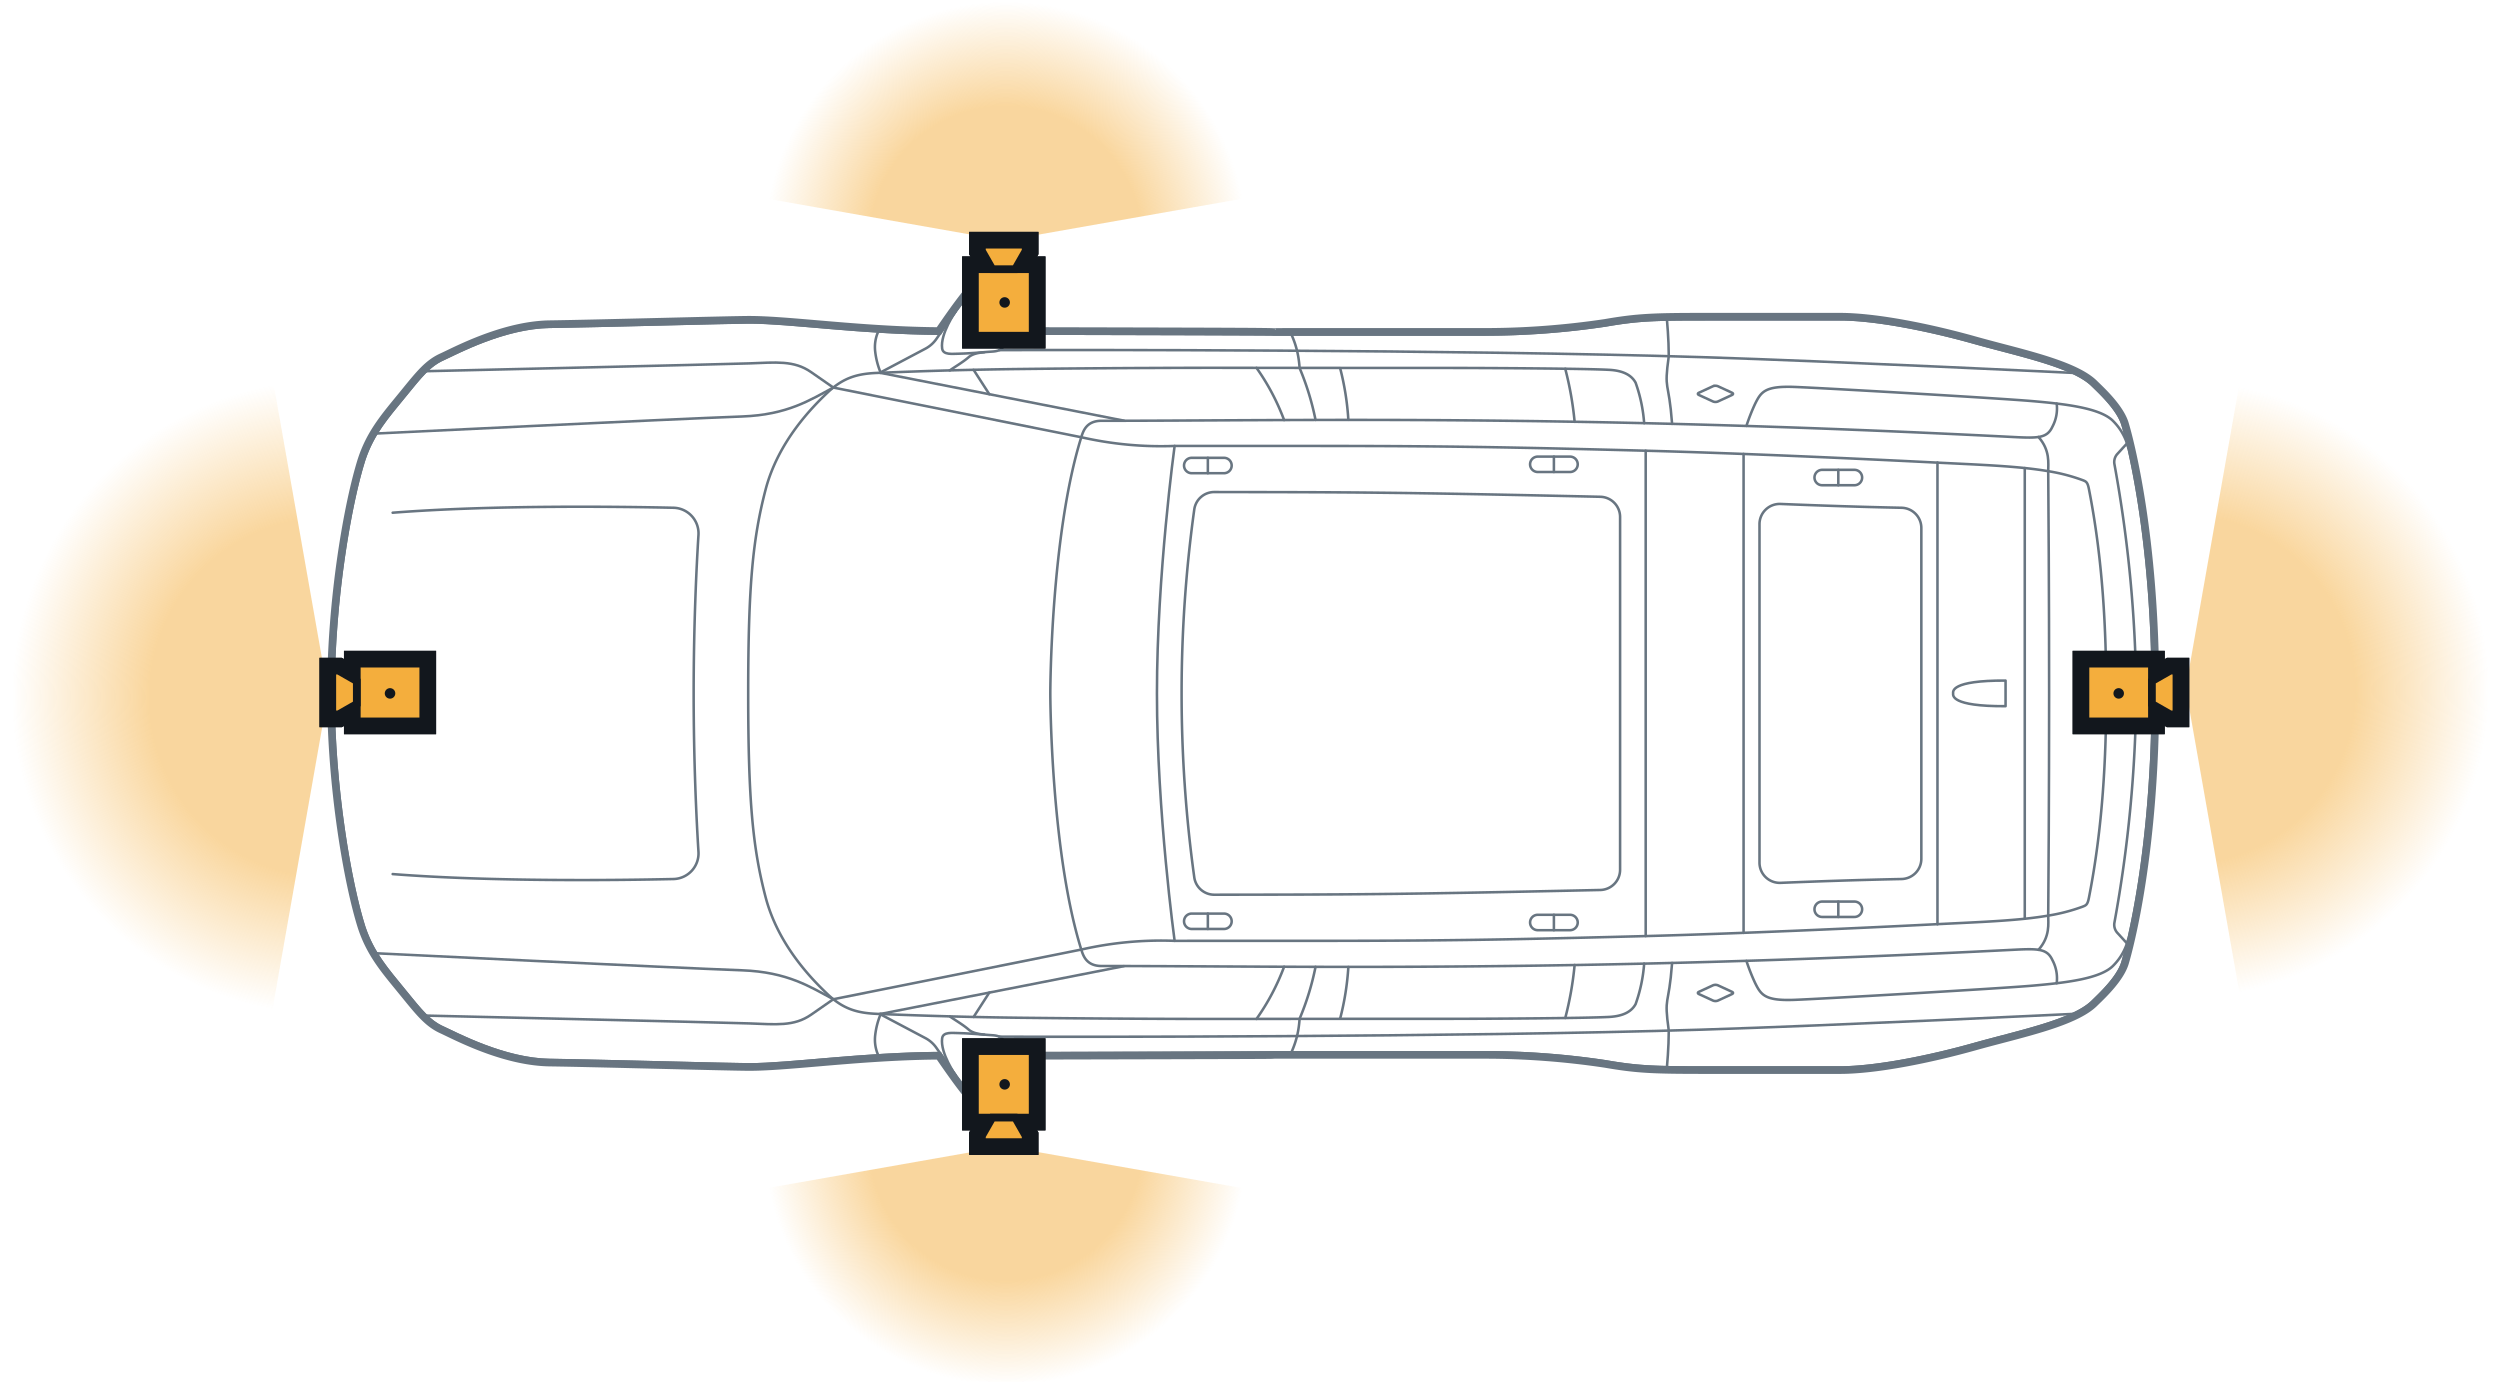 <svg xmlns="http://www.w3.org/2000/svg" xmlns:xlink="http://www.w3.org/1999/xlink" width="487.497" height="269.427" viewBox="0 0 487.497 269.427"><defs><radialGradient id="ffa9634e-27b7-40b0-b968-a0d293276b37" cx="360.856" cy="126.078" r="56.112" gradientTransform="translate(38.33 -0.668) scale(1.072 1.072)" gradientUnits="userSpaceOnUse"><stop offset="0.569" stop-color="#f4ae3d"/><stop offset="1" stop-color="#f4ae3d" stop-opacity="0"/></radialGradient><radialGradient id="a227e649-486d-4cbc-a8a0-00c0a2e30b4a" cx="147.214" cy="208.737" r="43.826" xlink:href="#ffa9634e-27b7-40b0-b968-a0d293276b37"/><radialGradient id="ab133a74-256d-4315-9ecc-484e477aa177" cx="147.214" cy="208.737" r="43.826" gradientTransform="matrix(1.072, 0, 0, -1.072, 38.33, 271.093)" xlink:href="#ffa9634e-27b7-40b0-b968-a0d293276b37"/><radialGradient id="a125d9ee-6138-4b3b-84e9-7917e0bb1cd0" cx="24.125" cy="127.459" r="57.699" xlink:href="#ffa9634e-27b7-40b0-b968-a0d293276b37"/></defs><g id="e59f2e53-cc0a-4377-ac63-d58115b3fb52" data-name="below"><path d="M426.213,134.208,436.791,194.2a60.922,60.922,0,0,0,0-119.988Z" style="opacity:0.5;fill:url(#ffa9634e-27b7-40b0-b968-a0d293276b37)"/><path d="M242.3,231.691a47.105,47.105,0,0,1-92.776,0l46.388-8.179Z" style="opacity:0.5;fill:url(#a227e649-486d-4cbc-a8a0-00c0a2e30b4a)"/><path d="M195.907,46.913,242.3,38.734a47.105,47.105,0,0,0-92.776,0Z" style="opacity:0.5;fill:url(#ab133a74-256d-4315-9ecc-484e477aa177)"/><path d="M53.07,197.152a62.9,62.9,0,0,1,0-123.879l10.921,61.939Z" style="opacity:0.5;fill:url(#a125d9ee-6138-4b3b-84e9-7917e0bb1cd0)"/></g><g id="b0dde68b-b403-40fd-811e-7a86881c729e" data-name="illustration"><path d="M337.738,193.843c.264-.121.264-.319,0-.44l-2.748-1.269a1.289,1.289,0,0,0-.954,0l-2.748,1.269c-.264.121-.264.319,0,.44l2.748,1.269a1.289,1.289,0,0,0,.954,0Z" style="fill:none;stroke:#687581;stroke-miterlimit:10;stroke-width:0.5px"/><path d="M261.326,198.63a52.911,52.911,0,0,0,1.6-10.062" style="fill:none;stroke:#687581;stroke-linecap:round;stroke-linejoin:round;stroke-width:0.5px"/><path d="M232.385,181.149a1.5,1.5,0,0,1,0-3h6.29a1.5,1.5,0,0,1,0,3Z" style="fill:none;stroke:#687581;stroke-linecap:round;stroke-linejoin:round;stroke-width:0.5px"/><line x1="235.53" y1="181.149" x2="235.53" y2="178.147" style="fill:none;stroke:#687581;stroke-linecap:round;stroke-linejoin:round;stroke-width:0.5px"/><path d="M186.337,209.676s-3.027-4.316-2.62-7.215c.185-1.322,2.037-1.009,3.253-1.009s4.971.3,4.971.3" style="fill:none;stroke:#687581;stroke-linecap:round;stroke-linejoin:round;stroke-width:0.5px"/><path d="M185.206,198.189c.665.5,2.608,1.633,3.665,2.568,1.011.893,2.757.983,4.707,1.117s2.127.983,2.659,2.189,4.21,10.9,4.388,11.929-.4,1.563-3.059,1.653-3.944,0-6.648-2.413c-2.335-2.084-6.206-7.877-8.338-10.923a6.048,6.048,0,0,0-2.115-1.871l-8.911-4.717" style="fill:none;stroke:#687581;stroke-linecap:round;stroke-linejoin:round;stroke-width:0.5px"/><path d="M171.289,205.792q-.118-.228-.216-.471a7.424,7.424,0,0,1-.418-3.4,15.42,15.42,0,0,1,1.088-4.215" style="fill:none;stroke:#687581;stroke-linecap:round;stroke-linejoin:round;stroke-width:0.5px"/><path d="M251.842,205.158a18.037,18.037,0,0,0,1.143-3.4,19.773,19.773,0,0,0,.429-3.084,52.76,52.76,0,0,0,3.114-10.132" style="fill:none;stroke:#687581;stroke-linecap:round;stroke-linejoin:round;stroke-width:0.5px"/><path d="M250.4,188.515a44.422,44.422,0,0,1-5.384,10.177" style="fill:none;stroke:#687581;stroke-linecap:round;stroke-linejoin:round;stroke-width:0.5px"/><path d="M73.407,185.892s57.465,2.81,71.306,3.319c8.876.326,13.3,3.24,17.782,5.64" style="fill:none;stroke:#687581;stroke-linecap:round;stroke-linejoin:round;stroke-width:0.5px"/><path d="M83.1,198.041s58,1.344,62.978,1.523c5.23.188,8.741.626,12.073-1.692l4.342-3.021" style="fill:none;stroke:#687581;stroke-linecap:round;stroke-linejoin:round;stroke-width:0.5px"/><line x1="210.848" y1="185.162" x2="162.495" y2="194.851" style="fill:none;stroke:#687581;stroke-linecap:round;stroke-linejoin:round;stroke-width:0.5px"/><line x1="171.743" y1="197.705" x2="219.162" y2="188.396" style="fill:none;stroke:#687581;stroke-linecap:round;stroke-linejoin:round;stroke-width:0.5px"/><path d="M355.322,175.805a1.5,1.5,0,0,0,0,3h6.29a1.5,1.5,0,0,0,0-3Z" style="fill:none;stroke:#687581;stroke-linecap:round;stroke-linejoin:round;stroke-width:0.5px"/><line x1="358.467" y1="175.805" x2="358.467" y2="178.806" style="fill:none;stroke:#687581;stroke-linecap:round;stroke-linejoin:round;stroke-width:0.5px"/><path d="M299.864,181.385a1.5,1.5,0,0,1,0-3h6.289a1.5,1.5,0,0,1,0,3Z" style="fill:none;stroke:#687581;stroke-linecap:round;stroke-linejoin:round;stroke-width:0.5px"/><line x1="303.008" y1="181.385" x2="303.008" y2="178.384" style="fill:none;stroke:#687581;stroke-linecap:round;stroke-linejoin:round;stroke-width:0.5px"/><path d="M194.84,202.144c11.645.069,89.74.134,137.082-1.366,26.167-.829,72.336-3.068,72.336-3.068" style="fill:none;stroke:#687581;stroke-linecap:round;stroke-linejoin:round;stroke-width:0.5px"/><path d="M325.05,208.107s.359-3.837.359-7.122c-.976-7.117-.018-4.32.648-13.211" style="fill:none;stroke:#687581;stroke-linecap:round;stroke-linejoin:round;stroke-width:0.5px"/><path d="M307.048,188.179a64.868,64.868,0,0,1-1.826,10.332" style="fill:none;stroke:#687581;stroke-linecap:round;stroke-linejoin:round;stroke-width:0.5px"/><path d="M340.552,187.378a39.222,39.222,0,0,0,1.677,4.268c1.171,2.368,1.916,3.539,7.664,3.326s40.023-2.21,46.445-2.768,13.337-1.352,15.772-3.938a11.179,11.179,0,0,0,2.89-5.13" style="fill:none;stroke:#687581;stroke-linecap:round;stroke-linejoin:round;stroke-width:0.5px"/><path d="M399.394,178.542c-1.359.232-2.868.437-4.565.614-4.948.518-10.727.737-17.5,1.078-14.554.733-37.907,1.809-56.417,2.3-40.579,1.077-47.388.914-91.859.931a69.892,69.892,0,0,0-18.2,1.7" style="fill:none;stroke:#687581;stroke-linecap:round;stroke-linejoin:round;stroke-width:0.5px"/><line x1="192.92" y1="193.546" x2="189.852" y2="198.305" style="fill:none;stroke:#687581;stroke-linecap:round;stroke-linejoin:round;stroke-width:0.5px"/><path d="M337.738,76.581c.264.122.264.319,0,.44L334.99,78.29a1.289,1.289,0,0,1-.954,0l-2.748-1.269c-.264-.121-.264-.318,0-.44l2.748-1.269a1.3,1.3,0,0,1,.954,0Z" style="fill:none;stroke:#687581;stroke-miterlimit:10;stroke-width:0.5px"/><path d="M261.326,71.794a52.911,52.911,0,0,1,1.6,10.062" style="fill:none;stroke:#687581;stroke-linecap:round;stroke-linejoin:round;stroke-width:0.5px"/><path d="M232.385,89.275a1.5,1.5,0,0,0,0,3h6.29a1.5,1.5,0,0,0,0-3Z" style="fill:none;stroke:#687581;stroke-linecap:round;stroke-linejoin:round;stroke-width:0.5px"/><line x1="235.53" y1="89.275" x2="235.53" y2="92.277" style="fill:none;stroke:#687581;stroke-linecap:round;stroke-linejoin:round;stroke-width:0.5px"/><path d="M183.31,65.064c-15.158-.079-29.3-2.192-37.195-2.192-3.658,0-30,.731-38.9.853s-18.167,5.121-20.849,6.34-4.276,3.292-7.56,7.316-6.1,7.194-7.8,12.315c-2.682,8.413-5.974,27.09-5.974,45.516s3.292,37.1,5.974,45.516c1.707,5.121,4.52,8.291,7.8,12.315s4.877,6.1,7.56,7.316,11.949,6.218,20.849,6.34,35.238.854,38.9.854c7.9,0,22.037-2.114,37.195-2.193" style="fill:none;stroke:#687581;stroke-linecap:round;stroke-miterlimit:10;stroke-width:0.5px"/><path d="M186.337,60.748s-3.027,4.316-2.62,7.215c.185,1.323,2.037,1.009,3.253,1.009s4.971-.295,4.971-.295" style="fill:none;stroke:#687581;stroke-linecap:round;stroke-linejoin:round;stroke-width:0.5px"/><path d="M185.206,72.236c.665-.5,2.608-1.634,3.665-2.569,1.011-.893,2.757-.982,4.707-1.116s2.127-.983,2.659-2.19,4.21-10.9,4.388-11.928-.4-1.564-3.059-1.653-3.944,0-6.648,2.412c-2.335,2.084-6.206,7.877-8.338,10.923a6.048,6.048,0,0,1-2.115,1.871L171.554,72.7" style="fill:none;stroke:#687581;stroke-linecap:round;stroke-linejoin:round;stroke-width:0.5px"/><path d="M171.289,64.632q-.118.228-.216.471a7.427,7.427,0,0,0-.418,3.4,15.433,15.433,0,0,0,1.088,4.215" style="fill:none;stroke:#687581;stroke-linecap:round;stroke-linejoin:round;stroke-width:0.5px"/><path d="M251.842,65.266a18.031,18.031,0,0,1,1.143,3.4,19.754,19.754,0,0,1,.429,3.083,52.791,52.791,0,0,1,3.114,10.132" style="fill:none;stroke:#687581;stroke-linecap:round;stroke-linejoin:round;stroke-width:0.5px"/><path d="M250.4,81.909a44.422,44.422,0,0,0-5.384-10.177" style="fill:none;stroke:#687581;stroke-linecap:round;stroke-linejoin:round;stroke-width:0.5px"/><path d="M76.573,99.979c19.57-1.524,44.191-1.2,54.771-.965a5,5,0,0,1,4.855,5.327c-.385,6.161-.936,17.4-.936,30.871s.551,24.71.936,30.871a5,5,0,0,1-4.855,5.327c-10.58.238-35.2.559-54.771-.965" style="fill:none;stroke:#687581;stroke-linecap:round;stroke-linejoin:round;stroke-width:0.5px"/><path d="M73.407,84.532s57.465-2.81,71.306-3.318c8.876-.327,13.3-3.24,17.782-5.641" style="fill:none;stroke:#687581;stroke-linecap:round;stroke-linejoin:round;stroke-width:0.5px"/><path d="M83.1,72.383s58-1.344,62.978-1.523c5.23-.188,8.741-.626,12.073,1.693l4.342,3.02" style="fill:none;stroke:#687581;stroke-linecap:round;stroke-linejoin:round;stroke-width:0.5px"/><line x1="210.848" y1="85.263" x2="162.495" y2="75.573" style="fill:none;stroke:#687581;stroke-linecap:round;stroke-linejoin:round;stroke-width:0.5px"/><line x1="171.743" y1="72.72" x2="219.162" y2="82.028" style="fill:none;stroke:#687581;stroke-linecap:round;stroke-linejoin:round;stroke-width:0.5px"/><path d="M67.251,135.212a.7.7,0,0,1,.145-.436l2.2-2.732a.432.432,0,0,1,.7,0l2.2,2.732a.728.728,0,0,1,0,.872l-2.2,2.732a.432.432,0,0,1-.7,0l-2.2-2.732A.7.7,0,0,1,67.251,135.212Z" style="fill:none;stroke:#687581;stroke-linecap:round;stroke-linejoin:round;stroke-width:0.5px"/><path d="M355.322,94.619a1.5,1.5,0,0,1,0-3h6.29a1.5,1.5,0,0,1,0,3Z" style="fill:none;stroke:#687581;stroke-linecap:round;stroke-linejoin:round;stroke-width:0.5px"/><line x1="358.467" y1="94.619" x2="358.467" y2="91.618" style="fill:none;stroke:#687581;stroke-linecap:round;stroke-linejoin:round;stroke-width:0.5px"/><path d="M299.864,89.039a1.5,1.5,0,0,0,0,3h6.289a1.5,1.5,0,0,0,0-3Z" style="fill:none;stroke:#687581;stroke-linecap:round;stroke-linejoin:round;stroke-width:0.5px"/><line x1="303.008" y1="89.039" x2="303.008" y2="92.041" style="fill:none;stroke:#687581;stroke-linecap:round;stroke-linejoin:round;stroke-width:0.5px"/><path d="M194.84,68.28c11.645-.068,89.74-.133,137.082,1.366,26.167.829,72.336,3.068,72.336,3.068" style="fill:none;stroke:#687581;stroke-linecap:round;stroke-linejoin:round;stroke-width:0.5px"/><path d="M325.05,62.317s.359,3.837.359,7.122c-.976,7.117-.018,4.32.648,13.211" style="fill:none;stroke:#687581;stroke-linecap:round;stroke-linejoin:round;stroke-width:0.5px"/><path d="M307.048,82.245a64.868,64.868,0,0,0-1.826-10.332" style="fill:none;stroke:#687581;stroke-linecap:round;stroke-linejoin:round;stroke-width:0.5px"/><path d="M397.5,85.212c2.322,2.6,1.885,5.209,1.9,6.67.051,5.943.175,22.624.175,43.33s-.124,37.388-.175,43.33c-.012,1.462.425,4.066-1.9,6.671" style="fill:none;stroke:#687581;stroke-linecap:round;stroke-linejoin:round;stroke-width:0.5px"/><path d="M196.767,65.047c99.168.226,7.181.181,92.729.181a159.156,159.156,0,0,0,23.59-1.767c6.239-1.079,9.239-1.2,19.559-1.2h26.134c7.079,0,17.637,2.159,26.157,4.559S404.188,71.38,408,75.126c1.309,1.285,4.961,4.623,5.876,7.658.9,2.99,5.921,21.644,5.921,52.428s-5.019,49.438-5.921,52.429c-.915,3.034-4.567,6.372-5.876,7.658-3.813,3.745-14.546,5.9-23.065,8.3s-19.078,4.56-26.157,4.56H332.645c-10.32,0-13.32-.12-19.559-1.2A159.156,159.156,0,0,0,289.5,205.2c-85.548,0,6.439-.045-92.729.181" style="fill:none;stroke:#687581;stroke-linecap:round;stroke-miterlimit:10;stroke-width:0.5px"/><path d="M340.552,83.046a39.222,39.222,0,0,1,1.677-4.268c1.171-2.368,1.916-3.539,7.664-3.326s40.023,2.21,46.445,2.768,13.337,1.353,15.772,3.938a11.179,11.179,0,0,1,2.89,5.13" style="fill:none;stroke:#687581;stroke-linecap:round;stroke-linejoin:round;stroke-width:0.5px"/><polyline points="377.803 90.19 377.803 135.212 377.803 180.234" style="fill:none;stroke:#687581;stroke-linecap:round;stroke-linejoin:round;stroke-width:0.5px"/><polyline points="339.996 88.521 339.996 135.212 339.996 181.903" style="fill:none;stroke:#687581;stroke-linecap:round;stroke-linejoin:round;stroke-width:0.5px"/><polyline points="320.908 87.89 320.908 135.212 320.908 182.534" style="fill:none;stroke:#687581;stroke-linecap:round;stroke-linejoin:round;stroke-width:0.5px"/><path d="M399.394,91.882a35.522,35.522,0,0,1,6.662,1.724c.738.278,1.014.383,1.283,1.766,2.727,13.834,3.376,27.684,3.376,39.84s-.649,26.006-3.376,39.84c-.269,1.384-.545,1.488-1.283,1.766a35.522,35.522,0,0,1-6.662,1.724" style="fill:none;stroke:#687581;stroke-linecap:round;stroke-linejoin:round;stroke-width:0.5px"/><path d="M229.049,86.959s-3.447,25.115-3.447,48.253,3.447,48.253,3.447,48.253" style="fill:none;stroke:#687581;stroke-linecap:round;stroke-linejoin:round;stroke-width:0.5px"/><path d="M399.394,91.882c-1.359-.232-2.868-.437-4.565-.614-4.948-.517-10.727-.737-17.5-1.078-14.554-.733-37.907-1.809-56.417-2.3-40.579-1.077-47.388-.914-91.859-.931a69.924,69.924,0,0,1-18.2-1.7" style="fill:none;stroke:#687581;stroke-linecap:round;stroke-linejoin:round;stroke-width:0.5px"/><polyline points="394.827 91.268 394.827 135.212 394.827 179.156" style="fill:none;stroke:#687581;stroke-linecap:round;stroke-linejoin:round;stroke-width:0.5px"/><path d="M414.766,86.457l-1.883,2.064a2.338,2.338,0,0,0-.569,2.01,259.507,259.507,0,0,1,4.249,44.681,259.482,259.482,0,0,1-4.249,44.681,2.34,2.34,0,0,0,.569,2.011l1.883,2.064" style="fill:none;stroke:#687581;stroke-linecap:round;stroke-linejoin:round;stroke-width:0.5px"/><path d="M401.05,78.695a7.535,7.535,0,0,1-.831,4.51c-1.03,2.232-2.722,2.261-7.527,2.017-87.5-4.447-138.706-3.169-177.873-3.169-2.965,0-3.589,1.986-3.971,3.21-5.954,19.066-6.04,49.44-6.039,49.949s.085,30.884,6.039,49.95c.382,1.223,1.006,3.209,3.971,3.209,39.167,0,90.376,1.279,177.873-3.169,4.805-.244,6.5-.214,7.527,2.017a7.535,7.535,0,0,1,.831,4.51" style="fill:none;stroke:#687581;stroke-linecap:round;stroke-linejoin:round;stroke-width:0.5px"/><path d="M320.607,82.517a29.779,29.779,0,0,0-1.669-7.9c-.745-1.359-2.248-2.344-5.176-2.5-4.566-.243-22.341-.367-31.772-.367-45.316,0-42.664-.061-58.061.007,0,0-11.625.044-24.956.2s-24.274.613-27.975.763-6.5.871-9.573,3.782-9.705,9.611-12.147,19.013-3.382,18.411-3.382,39.691.939,30.289,3.382,39.691,9.076,16.1,12.147,19.014S167.3,197.549,171,197.7s14.645.606,27.975.762,24.956.2,24.956.2c15.4.068,12.745.008,58.061.008,9.431,0,27.206-.125,31.772-.367,2.928-.156,4.431-1.141,5.176-2.5a29.8,29.8,0,0,0,1.669-7.9" style="fill:none;stroke:#687581;stroke-linecap:round;stroke-linejoin:round;stroke-width:0.5px"/><path d="M380.854,135.212c0-.354-.542-2.549,10.229-2.5v4.994C380.312,137.762,380.854,135.566,380.854,135.212Z" style="fill:none;stroke:#687581;stroke-linecap:round;stroke-linejoin:round;stroke-width:0.5px"/><path d="M232.881,99.348a3.936,3.936,0,0,1,3.91-3.4c26.575.038,34.127.005,75.27.925a3.941,3.941,0,0,1,3.854,3.939v68.794a3.943,3.943,0,0,1-3.854,3.94c-41.143.919-48.695.886-75.27.924a3.935,3.935,0,0,1-3.91-3.4,261.6,261.6,0,0,1,0-71.728Z" style="fill:none;stroke:#687581;stroke-linecap:round;stroke-linejoin:round;stroke-width:0.5px"/><path d="M343.1,135.212v-33a3.945,3.945,0,0,1,4.1-3.942c8.1.329,15.635.578,23.6.745a3.941,3.941,0,0,1,3.858,3.942v64.51a3.941,3.941,0,0,1-3.858,3.942c-7.969.168-15.5.416-23.6.745a3.945,3.945,0,0,1-4.1-3.941Z" style="fill:none;stroke:#687581;stroke-linecap:round;stroke-linejoin:round;stroke-width:0.5px"/><g id="a8e33595-1ac6-41dd-9cd3-3e6bf4058c7c" data-name="Offset Group"><path d="M420.8,135.212c0-30.895-5.034-49.639-5.96-52.716s-4.252-6.257-5.724-7.686c-.156-.151-.292-.283-.41-.4-3.316-3.252-11.229-5.3-18.351-7.168-1.76-.462-3.494-.918-5.142-1.382-8.542-2.406-19.213-4.6-26.431-4.6H332.643c-10.335,0-13.4.122-19.732,1.215A158.319,158.319,0,0,1,289.5,64.225c-18.644,0-28.856,0-34.451,0-5.615,0-6.584,0-6.52.051-.737-.105-5.582-.127-50.3-.23,1.268-3.3,3.24-8.6,3.386-9.451a2.235,2.235,0,0,0-.131-1.328,1.973,1.973,0,0,0-.8-.873,6.657,6.657,0,0,0-3.073-.616c-2.852-.095-4.411.044-7.354,2.661-2.111,1.881-5.3,6.5-7.453,9.617-8.453-.071-16.574-.766-23.47-1.356-5.224-.447-9.785-.838-13.21-.838-1.815,0-9.1.179-17.074.374-8.276.2-17.312.424-21.835.486-8.147.111-16.52,4.159-20.115,5.89-.467.224-.844.406-1.135.538-2.8,1.268-4.514,3.407-7.418,6.97l-.507.622c-.261.319-.518.634-.774.945-2.943,3.591-5.566,6.78-7.2,11.7-2.719,8.526-6.022,27.31-6.022,45.824s3.3,37.3,6.026,45.837c1.633,4.9,4.256,8.093,7.2,11.684.256.312.513.626.774.946l.507.622c2.9,3.562,4.62,5.7,7.416,6.968.293.133.67.315,1.137.54,3.595,1.731,11.968,5.778,20.115,5.889,4.523.062,13.559.283,21.835.486,7.972.195,15.259.374,17.074.374,3.425,0,7.986-.391,13.21-.838,6.9-.59,15.02-1.285,23.47-1.356,2.152,3.115,5.342,7.736,7.453,9.618,2.943,2.616,4.5,2.756,7.354,2.66a6.658,6.658,0,0,0,3.073-.615,1.975,1.975,0,0,0,.8-.874,2.226,2.226,0,0,0,.131-1.325c-.146-.852-2.118-6.15-3.386-9.454,49.619-.114,50.149-.129,50.022-.173.016-.007.016-.007,6.8-.006,5.6,0,15.809,0,34.453,0a158.313,158.313,0,0,1,23.412,1.753c6.329,1.092,9.4,1.214,19.732,1.214h26.136c7.218,0,17.889-2.2,26.431-4.6,1.648-.464,3.382-.92,5.142-1.382,7.122-1.872,15.035-3.915,18.353-7.17.116-.115.252-.247.408-.4,1.472-1.429,4.8-4.622,5.724-7.686S420.8,166.107,420.8,135.212Z" style="fill:none;stroke:#687581;stroke-miterlimit:3;stroke-width:0.5px"/><path d="M420.547,135.212c0-30.869-5.03-49.589-5.949-52.644-.9-2.988-4.17-6.133-5.659-7.578-.156-.152-.293-.284-.412-.4-3.255-3.193-11.078-5.222-18.239-7.1-1.76-.462-3.5-.918-5.146-1.383-8.537-2.405-19.18-4.593-26.363-4.593H332.643c-10.331,0-13.382.122-19.689,1.211A158.574,158.574,0,0,1,289.5,64.475c-18.644,0-28.856,0-34.452,0-5.686,0-6.607,0-6.579.039-.574-.086-4.859-.113-50.607-.218,1.262-3.275,3.358-8.894,3.5-9.744a1.988,1.988,0,0,0-.112-1.181,1.734,1.734,0,0,0-.7-.763,6.447,6.447,0,0,0-2.953-.58c-2.8-.094-4.3.033-7.18,2.6-2.1,1.871-5.3,6.52-7.467,9.649l-.022.032c-8.512-.065-16.69-.765-23.621-1.358-5.229-.447-9.777-.837-13.189-.837-1.811,0-9.093.179-17.068.374-8.275.2-17.313.424-21.838.486-8.083.11-16.408,4.13-20.01,5.865-.465.224-.846.407-1.139.541-2.734,1.239-4.413,3.324-7.328,6.9l-.508.622q-.39.478-.773.945c-2.945,3.593-5.54,6.75-7.158,11.615-2.71,8.5-6.011,27.256-6.011,45.748s3.3,37.25,6.014,45.758c1.615,4.855,4.21,8.012,7.155,11.6q.382.466.774.946l.507.622c2.915,3.576,4.594,5.66,7.326,6.9.3.135.676.318,1.141.542,3.6,1.735,11.927,5.755,20.01,5.865,4.525.062,13.563.284,21.838.486,7.975.2,15.257.374,17.068.374,3.412,0,7.96-.39,13.189-.837,6.932-.593,15.112-1.293,23.621-1.358l.022.032c2.162,3.129,5.367,7.778,7.468,9.65,2.883,2.564,4.375,2.691,7.179,2.6a6.421,6.421,0,0,0,2.953-.58,1.734,1.734,0,0,0,.7-.763,1.983,1.983,0,0,0,.112-1.179c-.146-.852-2.242-6.471-3.5-9.745,50.051-.115,50.472-.137,50.385-.174.016-.007.016-.007,6.8-.006,5.6,0,15.808,0,34.452,0a158.574,158.574,0,0,1,23.455,1.756c6.307,1.089,9.358,1.211,19.689,1.211h26.136c7.183,0,17.826-2.188,26.363-4.592,1.651-.465,3.386-.921,5.146-1.384,7.161-1.882,14.984-3.911,18.241-7.106l.41-.4c1.489-1.445,4.758-4.59,5.659-7.578C415.517,184.8,420.547,166.081,420.547,135.212Z" style="fill:none;stroke:#687581;stroke-miterlimit:3;stroke-width:0.5px"/><path d="M420.3,135.212c0-30.842-5.026-49.538-5.939-52.572-.877-2.912-4.088-6.01-5.593-7.471q-.234-.227-.413-.4c-3.195-3.135-10.929-5.149-18.128-7.041-1.759-.462-3.5-.919-5.15-1.385-8.531-2.4-19.148-4.583-26.3-4.583H332.643c-10.328,0-13.361.122-19.647,1.207a158.668,158.668,0,0,1-23.5,1.76c-18.644,0-28.856,0-34.452,0-5.769,0-6.633,0-6.642.026-.393-.066-3.905-.1-50.908-.206,1.245-3.22,3.475-9.185,3.621-10.036a1.735,1.735,0,0,0-.092-1.034,1.491,1.491,0,0,0-.607-.653,6.227,6.227,0,0,0-2.833-.544c-2.755-.092-4.179.022-7.005,2.534-2.071,1.847-5.255,6.462-7.427,9.605l-.1.141c-8.571-.059-16.807-.763-23.773-1.359-5.234-.448-9.769-.837-13.168-.837-1.807,0-9.084.179-17.062.374-8.274.2-17.314.424-21.84.486-8.02.109-16.3,4.1-19.9,5.84-.465.224-.848.408-1.145.544-2.67,1.21-4.312,3.24-7.237,6.83l-.508.622q-.391.48-.774.946C74.7,81.6,72.133,84.727,70.532,89.539c-2.7,8.471-6,27.2-6,45.673s3.3,37.2,6,45.679c1.6,4.806,4.165,7.93,7.111,11.525l.775.947.507.622c2.925,3.589,4.567,5.62,7.236,6.829.3.136.681.32,1.146.544,3.609,1.738,11.885,5.731,19.905,5.84,4.526.062,13.566.284,21.84.486,7.978.2,15.255.374,17.062.374,3.4,0,7.934-.389,13.168-.836,6.966-.6,15.2-1.3,23.773-1.36l.1.141c2.172,3.143,5.356,7.759,7.428,9.606,2.825,2.511,4.249,2.626,7,2.533a6.213,6.213,0,0,0,2.833-.544,1.486,1.486,0,0,0,.607-.653,1.739,1.739,0,0,0,.093-1.033c-.147-.852-2.377-6.817-3.622-10.037,50.483-.115,50.8-.144,50.749-.174.016-.007.016-.007,6.8-.006,5.6,0,15.808,0,34.452,0a158.8,158.8,0,0,1,23.5,1.76c6.286,1.085,9.319,1.207,19.647,1.207h26.136c7.147,0,17.764-2.18,26.3-4.583,1.654-.466,3.391-.922,5.15-1.385,7.2-1.892,14.933-3.906,18.13-7.042.117-.116.255-.25.411-.4,1.5-1.461,4.716-4.559,5.593-7.471C415.271,184.75,420.3,166.054,420.3,135.212Z" style="fill:none;stroke:#687581;stroke-miterlimit:3;stroke-width:0.5px"/><path d="M420.047,135.212c0-30.816-5.022-49.487-5.928-52.5-.855-2.836-4.006-5.886-5.528-7.363q-.234-.227-.414-.4c-3.135-3.075-10.779-5.075-18.016-6.977-1.759-.463-3.5-.92-5.154-1.386-8.526-2.4-19.116-4.574-26.228-4.574H332.643c-10.324,0-13.34.122-19.6,1.2a159.075,159.075,0,0,1-23.54,1.763c-18.644,0-28.856,0-34.452,0-5.9,0-6.67,0-6.711.012-.181-.043-2.334-.081-51.2-.193,1.218-3.134,3.594-9.476,3.74-10.328a1.489,1.489,0,0,0-.074-.887,1.228,1.228,0,0,0-.508-.542,5.993,5.993,0,0,0-2.712-.509c-2.707-.091-4.064.011-6.83,2.471-2.043,1.821-5.207,6.4-7.389,9.561l-.172.249c-8.629-.053-16.924-.762-23.925-1.361-5.237-.448-9.76-.836-13.146-.836-1.8,0-9.075.178-17.055.374-8.274.2-17.316.424-21.844.486-7.956.108-16.184,4.074-19.8,5.815-.464.224-.849.409-1.15.546-2.6,1.181-4.21,3.158-7.147,6.761q-.246.3-.507.621-.391.482-.774.947c-2.948,3.6-5.485,6.689-7.069,11.449-2.692,8.443-5.987,27.149-5.987,45.6s3.3,37.154,5.988,45.6c1.583,4.757,4.12,7.849,7.068,11.446q.382.466.774.947l.507.622c2.937,3.6,4.542,5.579,7.146,6.76.3.137.687.323,1.151.546,3.616,1.741,11.844,5.707,19.8,5.816,4.528.061,13.57.283,21.844.485,7.98.2,15.252.374,17.055.374,3.386,0,7.909-.387,13.146-.835,7-.6,15.3-1.309,23.925-1.361l.172.249c2.182,3.157,5.346,7.739,7.389,9.561,2.766,2.459,4.123,2.561,6.83,2.47a6.01,6.01,0,0,0,2.712-.508,1.238,1.238,0,0,0,.508-.542,1.49,1.49,0,0,0,.074-.887c-.146-.852-2.522-7.2-3.74-10.329,50.918-.116,51.122-.152,51.114-.175.016-.007.016-.007,6.8-.006,5.6,0,15.808,0,34.452,0a159.075,159.075,0,0,1,23.54,1.763c6.264,1.082,9.28,1.2,19.6,1.2h26.136c7.112,0,17.7-2.172,26.228-4.574,1.655-.466,3.395-.923,5.154-1.385,7.237-1.9,14.881-3.9,18.017-6.979q.179-.176.413-.4c1.522-1.478,4.673-4.527,5.528-7.364C415.025,184.7,420.047,166.028,420.047,135.212Z" style="fill:none;stroke:#687581;stroke-miterlimit:3;stroke-width:0.5px"/></g><path d="M419.8,135.212c0-30.789-5.017-49.436-5.917-52.428-.916-3.04-4.572-6.371-5.878-7.66-3.818-3.746-14.543-5.9-23.063-8.3s-19.083-4.564-26.16-4.564H332.643c-10.32,0-13.319.122-19.562,1.2A159.3,159.3,0,0,1,289.5,65.225c-85.55,0,6.437.049-92.732-.178,1.175-3.008,3.713-9.768,3.859-10.62.178-1.021-.4-1.556-3.056-1.645s-3.949,0-6.656,2.407c-2.092,1.865-5.4,6.7-7.6,9.874h-.008c-15.16-.081-29.3-2.2-37.194-2.2-3.664,0-29.994.738-38.9.86S89.054,68.841,86.37,70.065s-4.28,3.291-7.563,7.312-6.1,7.2-7.8,12.314c-2.683,8.415-5.975,27.1-5.975,45.521s3.292,37.106,5.975,45.521c1.7,5.115,4.516,8.285,7.8,12.314s4.88,6.1,7.563,7.312,11.949,6.218,20.851,6.34,35.231.859,38.9.859c7.9,0,22.034-2.116,37.194-2.2h.008c2.2,3.178,5.5,8.009,7.6,9.874,2.707,2.408,4,2.5,6.656,2.408s3.234-.625,3.056-1.646c-.146-.851-2.684-7.612-3.859-10.62,99.169-.227,7.182-.178,92.732-.178a159.3,159.3,0,0,1,23.582,1.767c6.243,1.078,9.242,1.2,19.562,1.2h26.136c7.077,0,17.64-2.165,26.16-4.564s19.245-4.556,23.063-8.3c1.306-1.289,4.962-4.621,5.878-7.661C414.78,184.648,419.8,166,419.8,135.212Z" style="fill:none;stroke:#687581;stroke-miterlimit:3;stroke-width:0.5px"/><line x1="192.92" y1="76.878" x2="189.852" y2="72.119" style="fill:none;stroke:#687581;stroke-linecap:round;stroke-linejoin:round;stroke-width:0.5px"/></g><g id="b05cac9b-82d3-41bf-9681-6d91559473be" data-name="above"><rect x="190.106" y="204.964" width="11.261" height="12.966" style="fill:none;stroke:#12171d;stroke-width:5px"/><rect x="190.106" y="204.964" width="11.261" height="12.966" style="fill:none;stroke:#12171d;stroke-width:5px"/><polygon points="191.471 222.708 191.471 221.512 193.518 217.93 197.954 217.93 200.002 221.512 200.002 222.708 191.471 222.708" style="fill:none;stroke:#12171d;stroke-width:5px"/><polygon points="191.471 222.708 191.471 221.512 193.518 217.93 197.954 217.93 200.002 221.512 200.002 222.708 191.471 222.708" style="fill:none;stroke:#12171d;stroke-width:5px"/><path d="M195.907,210.423a1.024,1.024,0,1,0,1.024,1.024A1.023,1.023,0,0,0,195.907,210.423Z" style="fill:none;stroke:#12171d;stroke-width:5px"/><rect x="190.106" y="204.964" width="11.261" height="12.966" style="fill:#f4ae3d"/><rect x="190.106" y="204.964" width="11.261" height="12.966" style="fill:none;stroke:#12171d;stroke-miterlimit:10;stroke-width:1.5px"/><polygon points="191.471 222.708 191.471 221.512 193.518 217.93 197.954 217.93 200.002 221.512 200.002 222.708 191.471 222.708" style="fill:#f4ae3d"/><polygon points="191.471 222.708 191.471 221.512 193.518 217.93 197.954 217.93 200.002 221.512 200.002 222.708 191.471 222.708" style="fill:none;stroke:#12171d;stroke-miterlimit:10;stroke-width:1.5px"/><path d="M195.907,210.423a1.024,1.024,0,1,0,1.024,1.024A1.023,1.023,0,0,0,195.907,210.423Z" style="fill:#12171d"/><rect x="190.106" y="52.495" width="11.261" height="12.966" style="fill:none;stroke:#12171d;stroke-width:5px"/><rect x="190.106" y="52.495" width="11.261" height="12.966" style="fill:none;stroke:#12171d;stroke-width:5px"/><polygon points="191.471 47.718 191.471 48.913 193.518 52.495 197.954 52.495 200.002 48.913 200.002 47.718 191.471 47.718" style="fill:none;stroke:#12171d;stroke-width:5px"/><polygon points="191.471 47.718 191.471 48.913 193.518 52.495 197.954 52.495 200.002 48.913 200.002 47.718 191.471 47.718" style="fill:none;stroke:#12171d;stroke-width:5px"/><path d="M195.907,60a1.024,1.024,0,1,1,1.024-1.024A1.023,1.023,0,0,1,195.907,60Z" style="fill:none;stroke:#12171d;stroke-width:5px"/><rect x="190.106" y="52.495" width="11.261" height="12.966" style="fill:#f4ae3d"/><rect x="190.106" y="52.495" width="11.261" height="12.966" style="fill:none;stroke:#12171d;stroke-miterlimit:10;stroke-width:1.5px"/><polygon points="191.471 47.718 191.471 48.913 193.518 52.495 197.954 52.495 200.002 48.913 200.002 47.718 191.471 47.718" style="fill:#f4ae3d"/><polygon points="191.471 47.718 191.471 48.913 193.518 52.495 197.954 52.495 200.002 48.913 200.002 47.718 191.471 47.718" style="fill:none;stroke:#12171d;stroke-miterlimit:10;stroke-width:1.5px"/><path d="M195.907,60a1.024,1.024,0,1,1,1.024-1.024A1.023,1.023,0,0,1,195.907,60Z" style="fill:#12171d"/><rect x="406.66" y="129.411" width="12.966" height="11.261" style="fill:none;stroke:#12171d;stroke-width:5px"/><rect x="406.66" y="129.411" width="12.966" height="11.261" style="fill:none;stroke:#12171d;stroke-width:5px"/><polygon points="424.404 139.307 423.208 139.307 419.626 137.259 419.626 132.823 423.208 130.776 424.404 130.776 424.404 139.307" style="fill:none;stroke:#12171d;stroke-width:5px"/><polygon points="424.404 139.307 423.208 139.307 419.626 137.259 419.626 132.823 423.208 130.776 424.404 130.776 424.404 139.307" style="fill:none;stroke:#12171d;stroke-width:5px"/><path d="M413.143,136.236a1.024,1.024,0,1,0-1.024-1.024A1.025,1.025,0,0,0,413.143,136.236Z" style="fill:none;stroke:#12171d;stroke-width:5px"/><rect x="406.66" y="129.411" width="12.966" height="11.261" style="fill:#f4ae3d"/><rect x="406.66" y="129.411" width="12.966" height="11.261" style="fill:none;stroke:#12171d;stroke-miterlimit:10;stroke-width:1.5px"/><polygon points="424.404 139.307 423.208 139.307 419.626 137.259 419.626 132.823 423.208 130.776 424.404 130.776 424.404 139.307" style="fill:#f4ae3d"/><polygon points="424.404 139.307 423.208 139.307 419.626 137.259 419.626 132.823 423.208 130.776 424.404 130.776 424.404 139.307" style="fill:none;stroke:#12171d;stroke-miterlimit:10;stroke-width:1.5px"/><path d="M413.143,136.236a1.024,1.024,0,1,0-1.024-1.024A1.025,1.025,0,0,0,413.143,136.236Z" style="fill:#12171d"/><rect x="69.573" y="129.411" width="12.966" height="11.261" style="fill:none;stroke:#12171d;stroke-width:5px"/><rect x="69.573" y="129.411" width="12.966" height="11.261" style="fill:none;stroke:#12171d;stroke-width:5px"/><polygon points="64.795 130.776 65.991 130.776 69.573 132.823 69.573 137.259 65.991 139.307 64.795 139.307 64.795 130.776" style="fill:none;stroke:#12171d;stroke-width:5px"/><polygon points="64.795 130.776 65.991 130.776 69.573 132.823 69.573 137.259 65.991 139.307 64.795 139.307 64.795 130.776" style="fill:none;stroke:#12171d;stroke-width:5px"/><path d="M77.08,135.212a1.024,1.024,0,1,0-1.024,1.024A1.024,1.024,0,0,0,77.08,135.212Z" style="fill:none;stroke:#12171d;stroke-width:5px"/><rect x="69.573" y="129.411" width="12.966" height="11.261" style="fill:#f4ae3d"/><rect x="69.573" y="129.411" width="12.966" height="11.261" style="fill:none;stroke:#12171d;stroke-miterlimit:10;stroke-width:1.5px"/><polygon points="64.795 130.776 65.991 130.776 69.573 132.823 69.573 137.259 65.991 139.307 64.795 139.307 64.795 130.776" style="fill:#f4ae3d"/><polygon points="64.795 130.776 65.991 130.776 69.573 132.823 69.573 137.259 65.991 139.307 64.795 139.307 64.795 130.776" style="fill:none;stroke:#12171d;stroke-miterlimit:10;stroke-width:1.5px"/><path d="M77.08,135.212a1.024,1.024,0,1,0-1.024,1.024A1.024,1.024,0,0,0,77.08,135.212Z" style="fill:#12171d"/></g></svg>

